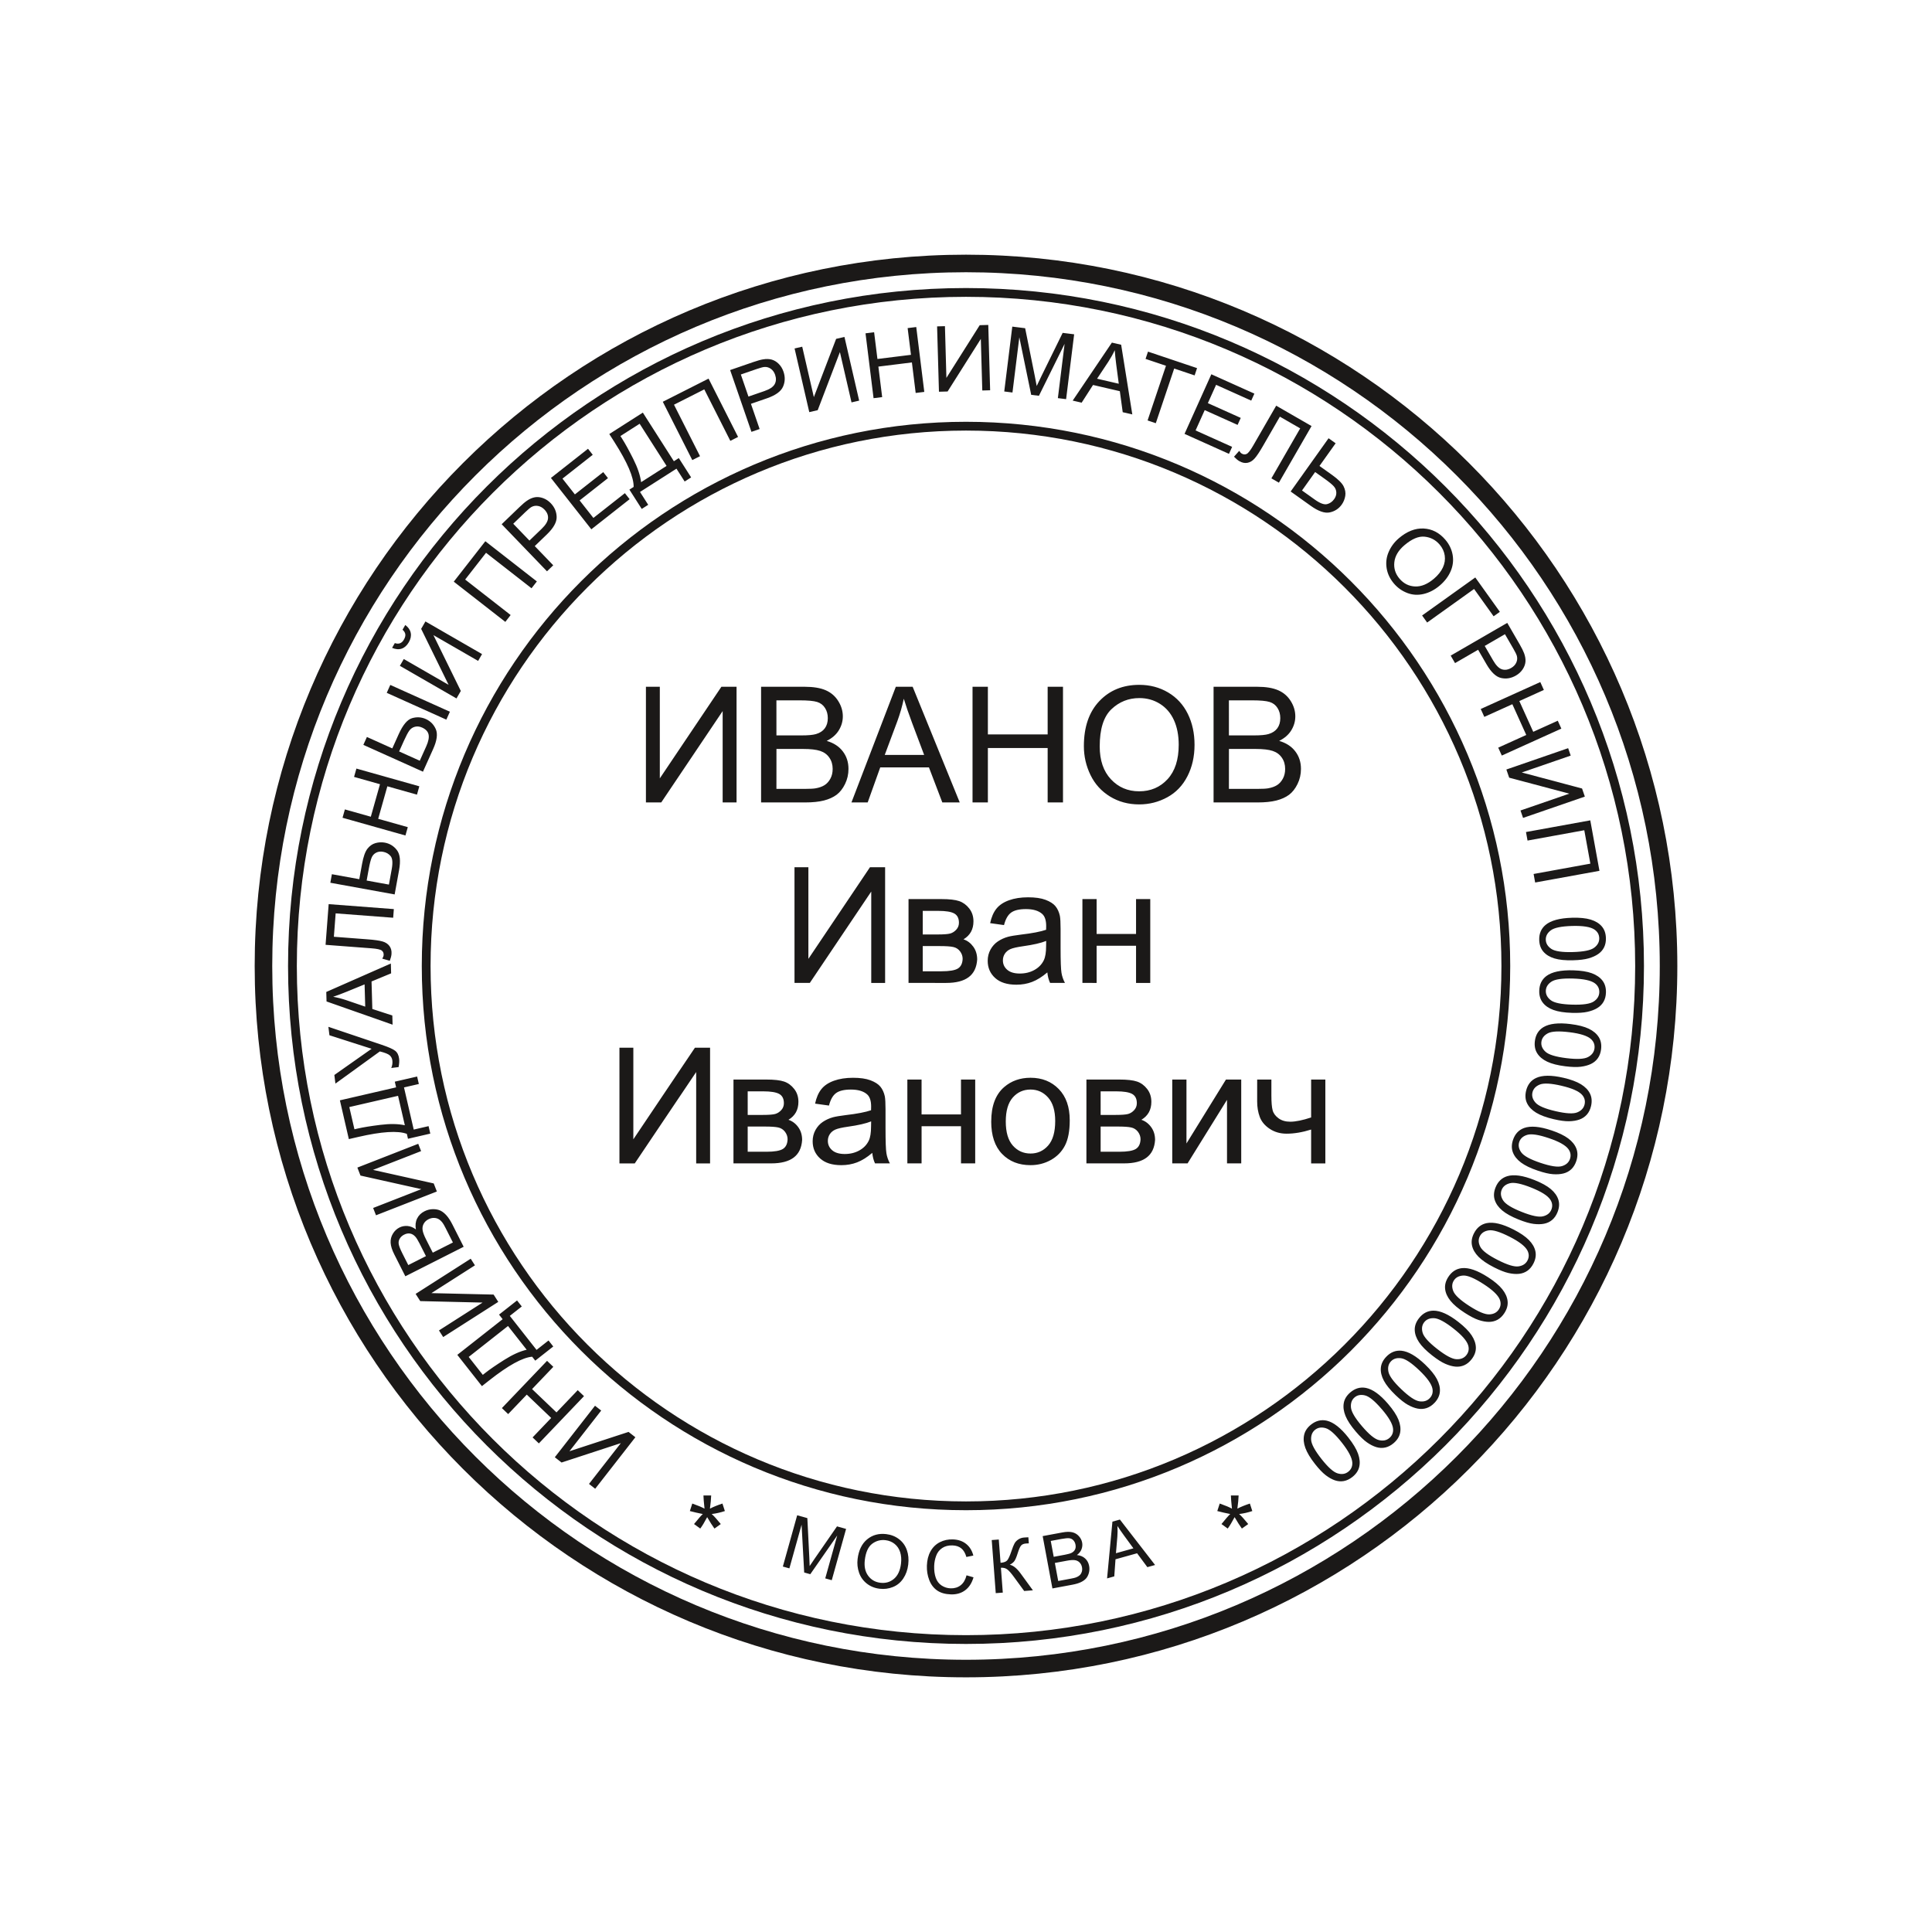 <?xml version="1.0" encoding="UTF-8" standalone="no"?>
<svg
   xmlns:dc="http://purl.org/dc/elements/1.1/"
   xmlns:cc="http://creativecommons.org/ns#"
   xmlns:rdf="http://www.w3.org/1999/02/22-rdf-syntax-ns#"
   xmlns:svg="http://www.w3.org/2000/svg"
   xmlns="http://www.w3.org/2000/svg"
   viewBox="0 0 155.905 155.905"
   id="svg18"
   height="155.905"
   width="155.905"
   version="1.1">
  <defs
     id="defs22" />
  <path
     id="path2"
     style="fill:none;stroke:#1b1918;stroke-width:1.417;stroke-linecap:butt;stroke-linejoin:miter;stroke-dasharray:none"
     d="m 77.953,21.26 c 31.311,0 56.693,25.382 56.693,56.693 0,31.311 -25.382,56.693 -56.693,56.693 -31.311,0 -56.693,-25.382 -56.693,-56.693 0,-31.311 25.382,-56.693 56.693,-56.693 z" />
  <path
     id="path4"
     style="fill:none;stroke:#1b1918;stroke-width:0.709;stroke-linecap:butt;stroke-linejoin:miter;stroke-dasharray:none"
     d="m 77.953,23.598 c 30.019,0 54.354,24.335 54.354,54.354 0,30.019 -24.335,54.354 -54.354,54.354 -30.019,0 -54.354,-24.335 -54.354,-54.354 0,-30.019 24.335,-54.354 54.354,-54.354 z" />
  <path
     id="path6"
     style="fill:none;stroke:#1b1918;stroke-width:0.709;stroke-linecap:butt;stroke-linejoin:miter;stroke-dasharray:none"
     d="m 77.953,34.391 c 24.058,0 43.561,19.503 43.561,43.562 0,24.058 -19.503,43.561 -43.561,43.561 -24.058,0 -43.562,-19.503 -43.562,-43.561 0,-24.058 19.503,-43.562 43.562,-43.562 z" />
  <path
     id="path8"
     style="fill:#1b1918;fill-rule:evenodd"
     d="m 48.029,120.137 -0.499,-0.39 2.569,-3.292 -4.783,1.565 -0.545,-0.425 3.244,-4.158 0.499,0.39 -2.562,3.284 4.77,-1.561 0.55,0.43 z m -0.902,-7.473 -3.643,3.813 -0.506,-0.483 1.501,-1.571 -1.97,-1.883 -1.502,1.571 -0.506,-0.484 3.644,-3.813 0.506,0.484 -1.715,1.795 1.97,1.883 1.715,-1.795 z m -8.238,-0.808 -1.986,-2.524 3.659,-2.878 -0.291,-0.37 1.453,-1.143 0.383,0.486 -0.967,0.76 2.158,2.744 0.967,-0.76 0.382,0.486 -1.453,1.143 -0.25,-0.318 c -0.768,0.06 -1.918,0.693 -3.449,1.897 z m -1.066,-2.357 1.138,1.447 0.212,-0.167 c 0.353,-0.278 0.862,-0.626 1.524,-1.045 0.662,-0.419 1.264,-0.69 1.804,-0.815 l -1.507,-1.916 z m -2.059,-1.604 -0.341,-0.534 3.52,-2.248 -5.031,-0.119 -0.372,-0.582 4.445,-2.838 0.341,0.534 -3.511,2.242 5.018,0.118 0.376,0.589 z m 1.652,-7.285 -4.706,2.381 -0.893,-1.766 c -0.182,-0.359 -0.28,-0.671 -0.295,-0.937 -0.015,-0.265 0.047,-0.509 0.182,-0.732 0.135,-0.223 0.311,-0.389 0.528,-0.499 0.2,-0.101 0.418,-0.142 0.65,-0.124 0.232,0.018 0.459,0.11 0.68,0.275 -0.061,-0.327 -0.029,-0.618 0.095,-0.872 0.123,-0.255 0.322,-0.452 0.596,-0.59 0.221,-0.112 0.45,-0.168 0.686,-0.171 0.236,-0.003 0.44,0.039 0.613,0.123 0.171,0.086 0.336,0.218 0.493,0.398 0.157,0.18 0.312,0.42 0.464,0.72 z m -3.043,0.755 -0.515,-1.018 c -0.14,-0.276 -0.259,-0.465 -0.355,-0.566 -0.127,-0.135 -0.267,-0.215 -0.417,-0.239 -0.15,-0.025 -0.307,0.004 -0.472,0.088 -0.157,0.079 -0.276,0.186 -0.356,0.322 -0.082,0.135 -0.11,0.284 -0.083,0.445 0.027,0.161 0.126,0.411 0.296,0.749 l 0.476,0.941 z m 2.175,-1.1 -0.593,-1.172 c -0.102,-0.202 -0.181,-0.339 -0.238,-0.413 -0.097,-0.13 -0.201,-0.229 -0.31,-0.294 -0.109,-0.066 -0.237,-0.101 -0.384,-0.105 -0.146,-0.004 -0.295,0.032 -0.445,0.108 -0.176,0.089 -0.306,0.211 -0.39,0.368 -0.085,0.156 -0.113,0.327 -0.085,0.513 0.028,0.185 0.118,0.429 0.269,0.728 l 0.551,1.089 z m -6.206,-2.196 -0.231,-0.59 3.89,-1.519 -4.912,-1.096 -0.251,-0.644 4.912,-1.919 0.23,0.59 -3.88,1.515 4.899,1.093 0.254,0.651 z m -2.192,-6.147 -0.722,-3.129 4.536,-1.047 -0.106,-0.459 1.802,-0.415 0.139,0.603 -1.198,0.276 0.785,3.402 1.198,-0.277 0.139,0.603 -1.801,0.416 -0.091,-0.395 c -0.72,-0.272 -2.03,-0.189 -3.929,0.249 z m 0.038,-2.586 0.414,1.794 0.263,-0.061 c 0.438,-0.101 1.046,-0.2 1.824,-0.296 0.778,-0.098 1.438,-0.086 1.98,0.031 l -0.548,-2.375 z m -1.121,-1.893 -0.086,-0.697 3.005,-2.113 -3.402,-1.091 -0.085,-0.682 4.315,1.455 c 0.54,0.182 0.898,0.341 1.075,0.479 0.177,0.138 0.283,0.352 0.319,0.645 0.022,0.178 0.008,0.401 -0.043,0.671 l -0.592,0.073 c 0.085,-0.199 0.114,-0.401 0.088,-0.608 -0.021,-0.168 -0.094,-0.306 -0.217,-0.416 -0.124,-0.108 -0.388,-0.213 -0.792,-0.312 z m 4.613,-4.755 -5.329,-1.873 -0.022,-0.767 5.211,-2.296 0.022,0.794 -1.58,0.655 0.063,2.22 1.614,0.527 z m -2.208,-1.455 -0.051,-1.796 -1.446,0.591 c -0.439,0.179 -0.803,0.314 -1.09,0.409 0.346,0.063 0.686,0.15 1.023,0.262 z m -3.2,-4.989 0.25,-3.283 5.259,0.4 -0.053,0.698 -4.642,-0.353 -0.144,1.888 2.709,0.206 c 0.551,0.042 0.951,0.098 1.204,0.169 0.253,0.071 0.443,0.195 0.573,0.371 0.13,0.176 0.185,0.392 0.165,0.645 -0.012,0.154 -0.058,0.337 -0.138,0.547 l -0.607,-0.172 c 0.067,-0.109 0.104,-0.205 0.11,-0.286 0.012,-0.157 -0.038,-0.28 -0.15,-0.367 -0.113,-0.087 -0.389,-0.148 -0.829,-0.181 z m 0.385,-5.009 0.125,-0.689 2.211,0.402 0.225,-1.236 c 0.105,-0.577 0.249,-0.983 0.43,-1.218 0.182,-0.234 0.4,-0.387 0.651,-0.458 0.252,-0.07 0.502,-0.083 0.747,-0.039 0.402,0.073 0.73,0.274 0.982,0.603 0.254,0.328 0.312,0.864 0.177,1.609 l -0.358,1.969 z m 4.727,0.148 0.228,-1.254 c 0.092,-0.509 0.062,-0.856 -0.09,-1.043 -0.152,-0.186 -0.357,-0.303 -0.612,-0.349 -0.206,-0.037 -0.393,-0.014 -0.558,0.072 -0.165,0.085 -0.287,0.217 -0.362,0.396 -0.076,0.178 -0.155,0.489 -0.236,0.934 l -0.167,0.918 z m 1.333,-3.962 -5.076,-1.431 0.19,-0.673 2.092,0.59 0.74,-2.623 -2.092,-0.59 0.19,-0.673 5.076,1.431 -0.19,0.674 -2.389,-0.674 -0.74,2.623 2.389,0.674 z m -3.396,-7.312 0.287,-0.638 2.049,0.922 0.515,-1.145 c 0.338,-0.751 0.699,-1.183 1.084,-1.295 0.384,-0.111 0.753,-0.088 1.105,0.071 0.373,0.168 0.642,0.441 0.808,0.821 0.165,0.378 0.094,0.912 -0.216,1.6 l -0.822,1.828 z m 4.552,1.28 0.522,-1.16 c 0.179,-0.398 0.242,-0.719 0.189,-0.958 -0.053,-0.241 -0.228,-0.427 -0.524,-0.56 -0.2,-0.09 -0.394,-0.111 -0.578,-0.063 -0.184,0.048 -0.334,0.15 -0.448,0.305 -0.114,0.155 -0.263,0.434 -0.444,0.837 l -0.382,0.85 z m -2.665,-5.479 0.287,-0.638 4.81,2.163 -0.287,0.638 z m 1.06,-2.181 0.316,-0.548 3.618,2.085 -2.216,-4.518 0.345,-0.599 4.569,2.634 -0.317,0.549 -3.608,-2.08 2.211,4.506 -0.349,0.605 z m 0.215,-2.911 0.221,-0.383 c 0.245,0.182 0.392,0.395 0.44,0.635 0.05,0.241 -0.002,0.493 -0.155,0.758 -0.153,0.266 -0.346,0.438 -0.577,0.516 -0.232,0.077 -0.489,0.057 -0.772,-0.065 l 0.221,-0.383 c 0.16,0.054 0.301,0.058 0.421,0.012 0.121,-0.045 0.224,-0.142 0.308,-0.287 0.098,-0.169 0.137,-0.316 0.117,-0.443 -0.018,-0.125 -0.093,-0.246 -0.225,-0.36 z m 4.135,-3.879 2.547,-3.263 4.158,3.244 -0.431,0.552 -3.67,-2.864 -1.685,2.16 3.67,2.864 -0.43,0.552 z m 7.523,-0.836 -3.658,-3.799 1.434,-1.381 c 0.252,-0.243 0.457,-0.416 0.613,-0.52 0.216,-0.149 0.43,-0.24 0.64,-0.276 0.211,-0.034 0.43,-0.01 0.658,0.072 0.228,0.083 0.432,0.218 0.613,0.406 0.31,0.322 0.47,0.694 0.479,1.115 0.01,0.421 -0.255,0.891 -0.792,1.409 l -0.975,0.939 1.492,1.549 z m -1.417,-2.48 0.982,-0.945 c 0.326,-0.313 0.498,-0.595 0.518,-0.848 0.02,-0.252 -0.076,-0.488 -0.288,-0.708 -0.152,-0.158 -0.323,-0.256 -0.512,-0.292 -0.19,-0.036 -0.368,-0.009 -0.534,0.081 -0.107,0.06 -0.274,0.199 -0.501,0.418 l -0.972,0.936 z m 4.995,-0.909 -3.261,-4.145 2.993,-2.354 0.382,0.486 -2.443,1.922 1.002,1.274 2.287,-1.799 0.382,0.486 -2.287,1.799 1.111,1.413 2.541,-1.999 0.383,0.486 z m 1.449,-7.688 2.707,-1.728 2.505,3.923 0.397,-0.254 0.995,1.558 -0.522,0.333 -0.662,-1.037 -2.942,1.879 0.662,1.037 -0.522,0.333 -0.995,-1.558 0.342,-0.218 c 0.015,-0.77 -0.502,-1.976 -1.55,-3.619 z m 2.45,-0.83 -1.552,0.991 0.145,0.228 c 0.242,0.379 0.539,0.919 0.89,1.619 0.352,0.7 0.563,1.326 0.634,1.876 l 2.055,-1.312 z m 1.868,-1.774 3.693,-1.868 2.381,4.706 -0.625,0.316 -2.101,-4.154 -2.445,1.237 2.101,4.154 -0.624,0.316 z m 7.153,2.427 -1.72,-4.986 1.882,-0.649 c 0.331,-0.114 0.589,-0.185 0.776,-0.214 0.259,-0.044 0.491,-0.037 0.696,0.019 0.205,0.058 0.394,0.172 0.566,0.343 0.172,0.171 0.3,0.38 0.385,0.627 0.146,0.422 0.135,0.827 -0.035,1.213 -0.168,0.387 -0.606,0.702 -1.312,0.945 l -1.279,0.441 0.701,2.033 z m -0.242,-2.846 1.288,-0.445 c 0.427,-0.147 0.702,-0.33 0.827,-0.551 0.124,-0.221 0.136,-0.474 0.037,-0.763 -0.072,-0.208 -0.186,-0.368 -0.342,-0.48 -0.157,-0.112 -0.33,-0.163 -0.518,-0.151 -0.121,0.009 -0.332,0.065 -0.63,0.168 l -1.276,0.44 z m 3.722,-3.882 0.617,-0.143 0.939,4.069 1.797,-4.701 0.673,-0.155 1.186,5.139 -0.617,0.142 -0.937,-4.059 -1.792,4.688 -0.68,0.157 z m 6.374,4.012 -0.649,-5.234 0.694,-0.086 0.268,2.156 2.705,-0.335 -0.268,-2.157 0.695,-0.086 0.649,5.234 -0.695,0.086 -0.305,-2.463 -2.705,0.336 0.306,2.463 z m 5.127,-5.794 0.633,-0.018 0.118,4.175 2.688,-4.254 0.691,-0.02 0.15,5.272 -0.633,0.018 -0.118,-4.163 -2.681,4.243 -0.698,0.02 z m 5.419,5.252 0.649,-5.234 1.038,0.129 0.778,3.858 c 0.072,0.359 0.122,0.628 0.154,0.806 0.083,-0.182 0.212,-0.451 0.384,-0.804 l 1.711,-3.484 0.927,0.115 -0.649,5.234 -0.665,-0.083 0.543,-4.378 -2.071,4.189 -0.624,-0.077 -0.958,-4.646 -0.553,4.459 z m 5.524,0.737 3.162,-4.68 0.748,0.173 0.9,5.622 -0.774,-0.179 -0.233,-1.695 -2.163,-0.502 -0.918,1.428 z m 1.967,-1.767 1.751,0.406 -0.205,-1.549 c -0.061,-0.47 -0.1,-0.856 -0.12,-1.158 -0.148,0.319 -0.319,0.626 -0.513,0.924 z m 4.076,3.368 1.484,-4.412 -1.648,-0.554 0.197,-0.587 3.959,1.331 -0.197,0.587 -1.648,-0.554 -1.484,4.412 z m 2.982,1.084 2.163,-4.81 3.473,1.562 -0.254,0.564 -2.835,-1.275 -0.665,1.478 2.654,1.193 -0.254,0.564 -2.654,-1.193 -0.737,1.639 2.949,1.326 -0.254,0.564 z m 7.396,-2.275 2.853,1.644 -2.634,4.569 -0.606,-0.349 2.324,-4.033 -1.64,-0.945 -1.357,2.354 c -0.276,0.479 -0.5,0.816 -0.673,1.012 -0.173,0.198 -0.367,0.316 -0.583,0.357 -0.215,0.041 -0.433,-0.003 -0.653,-0.13 -0.134,-0.077 -0.279,-0.198 -0.434,-0.361 l 0.418,-0.473 c 0.069,0.108 0.14,0.183 0.21,0.223 0.136,0.079 0.269,0.087 0.396,0.023 0.128,-0.064 0.301,-0.287 0.522,-0.67 z m 4.227,2.628 0.57,0.406 -1.304,1.83 1.023,0.729 c 0.478,0.341 0.784,0.643 0.92,0.907 0.134,0.265 0.18,0.526 0.138,0.784 -0.044,0.258 -0.138,0.49 -0.282,0.693 -0.237,0.333 -0.558,0.545 -0.963,0.633 -0.405,0.09 -0.915,-0.085 -1.532,-0.524 l -1.63,-1.161 z m -2.144,4.215 1.038,0.739 c 0.421,0.3 0.748,0.42 0.983,0.362 0.233,-0.058 0.426,-0.194 0.576,-0.405 0.122,-0.171 0.18,-0.349 0.172,-0.536 -0.007,-0.186 -0.075,-0.352 -0.204,-0.497 -0.129,-0.145 -0.377,-0.349 -0.745,-0.611 l -0.76,-0.541 z m 7.797,3.868 c 0.664,-0.568 1.338,-0.834 2.02,-0.799 0.681,0.036 1.263,0.336 1.747,0.901 0.317,0.37 0.513,0.779 0.592,1.228 0.077,0.447 0.025,0.885 -0.158,1.311 -0.182,0.425 -0.473,0.81 -0.873,1.153 -0.406,0.347 -0.84,0.576 -1.3,0.686 -0.461,0.111 -0.902,0.086 -1.323,-0.074 -0.423,-0.16 -0.783,-0.414 -1.081,-0.762 -0.323,-0.378 -0.52,-0.793 -0.592,-1.246 -0.072,-0.452 -0.017,-0.89 0.168,-1.313 0.183,-0.422 0.451,-0.783 0.802,-1.084 z m 0.46,0.556 c -0.482,0.413 -0.751,0.867 -0.806,1.363 -0.055,0.496 0.085,0.941 0.419,1.333 0.342,0.399 0.761,0.607 1.263,0.626 0.5,0.018 1.008,-0.193 1.522,-0.633 0.326,-0.279 0.563,-0.577 0.712,-0.895 0.148,-0.317 0.198,-0.64 0.151,-0.966 -0.049,-0.327 -0.185,-0.622 -0.411,-0.886 -0.321,-0.375 -0.726,-0.588 -1.214,-0.638 -0.489,-0.05 -1.034,0.182 -1.636,0.696 z m 5.726,2.595 1.983,2.774 -0.503,0.36 -1.577,-2.205 -3.787,2.708 -0.407,-0.569 z m -1.985,6.307 4.565,-2.642 0.997,1.723 c 0.175,0.303 0.294,0.543 0.359,0.72 0.092,0.246 0.13,0.475 0.114,0.687 -0.018,0.213 -0.093,0.42 -0.228,0.621 -0.135,0.201 -0.315,0.367 -0.541,0.498 -0.387,0.224 -0.786,0.291 -1.197,0.198 -0.411,-0.091 -0.804,-0.461 -1.178,-1.107 l -0.678,-1.171 -1.861,1.077 z m 2.747,-0.782 0.683,1.179 c 0.227,0.391 0.458,0.626 0.7,0.706 0.24,0.079 0.491,0.043 0.756,-0.11 0.19,-0.11 0.326,-0.253 0.406,-0.428 0.08,-0.175 0.097,-0.355 0.049,-0.538 -0.032,-0.118 -0.127,-0.314 -0.285,-0.587 l -0.676,-1.168 z m -0.322,5.088 4.806,-2.173 0.288,0.637 -1.98,0.895 1.123,2.483 1.98,-0.895 0.288,0.638 -4.805,2.173 -0.288,-0.638 2.262,-1.023 -1.123,-2.483 -2.262,1.023 z m 7.054,3.163 0.206,0.599 -3.948,1.362 4.864,1.293 0.225,0.653 -4.986,1.72 -0.206,-0.599 3.938,-1.358 -4.851,-1.289 -0.228,-0.66 z m 1.786,5.824 0.74,4.073 -5.189,0.943 -0.125,-0.689 4.58,-0.833 -0.49,-2.696 -4.58,0.833 -0.125,-0.689 z m -1.48,7.859 c 0.622,-0.018 1.127,0.032 1.511,0.149 0.386,0.118 0.684,0.3 0.896,0.547 0.212,0.246 0.323,0.56 0.334,0.944 0.008,0.282 -0.041,0.531 -0.149,0.75 -0.108,0.217 -0.268,0.398 -0.478,0.542 -0.21,0.144 -0.468,0.259 -0.774,0.346 -0.306,0.088 -0.721,0.14 -1.242,0.154 -0.619,0.018 -1.121,-0.032 -1.505,-0.147 -0.385,-0.116 -0.684,-0.298 -0.897,-0.545 -0.213,-0.246 -0.325,-0.562 -0.337,-0.947 -0.014,-0.507 0.155,-0.911 0.508,-1.211 0.432,-0.36 1.143,-0.553 2.133,-0.581 z m 0.016,0.663 c -0.867,0.025 -1.441,0.142 -1.72,0.352 -0.28,0.21 -0.416,0.465 -0.407,0.762 0.009,0.297 0.159,0.543 0.451,0.738 0.293,0.194 0.871,0.278 1.736,0.254 0.867,-0.025 1.442,-0.141 1.72,-0.352 0.28,-0.209 0.415,-0.466 0.407,-0.769 -0.008,-0.297 -0.141,-0.532 -0.398,-0.703 -0.326,-0.213 -0.924,-0.306 -1.789,-0.282 z m 0.085,3.58 c 0.622,0.018 1.123,0.096 1.5,0.234 0.378,0.14 0.666,0.338 0.863,0.597 0.198,0.257 0.29,0.578 0.28,0.961 -0.008,0.282 -0.071,0.528 -0.192,0.74 -0.12,0.211 -0.29,0.382 -0.508,0.514 -0.217,0.132 -0.482,0.232 -0.792,0.302 -0.31,0.071 -0.727,0.099 -1.249,0.084 -0.619,-0.018 -1.117,-0.096 -1.494,-0.233 -0.378,-0.137 -0.666,-0.336 -0.865,-0.595 -0.199,-0.257 -0.293,-0.579 -0.282,-0.965 0.015,-0.507 0.206,-0.9 0.576,-1.18 0.452,-0.335 1.172,-0.487 2.162,-0.46 z m -0.021,0.663 c -0.867,-0.025 -1.447,0.059 -1.738,0.254 -0.292,0.194 -0.441,0.441 -0.45,0.738 -0.008,0.297 0.128,0.551 0.408,0.762 0.281,0.211 0.854,0.327 1.719,0.352 0.868,0.025 1.447,-0.059 1.738,-0.254 0.292,-0.193 0.441,-0.442 0.45,-0.745 0.008,-0.297 -0.111,-0.539 -0.358,-0.724 -0.314,-0.231 -0.905,-0.358 -1.77,-0.383 z m -0.19,3.675 c 0.618,0.076 1.109,0.202 1.471,0.376 0.363,0.175 0.631,0.4 0.803,0.676 0.172,0.275 0.234,0.603 0.187,0.983 -0.035,0.28 -0.121,0.519 -0.261,0.718 -0.139,0.198 -0.325,0.353 -0.555,0.463 -0.229,0.11 -0.502,0.185 -0.817,0.225 -0.316,0.041 -0.734,0.029 -1.252,-0.035 -0.614,-0.076 -1.103,-0.201 -1.465,-0.374 -0.363,-0.172 -0.631,-0.398 -0.804,-0.674 -0.174,-0.275 -0.237,-0.605 -0.189,-0.987 0.062,-0.503 0.291,-0.877 0.685,-1.12 0.481,-0.291 1.213,-0.374 2.196,-0.252 z m -0.084,0.658 c -0.861,-0.107 -1.446,-0.078 -1.754,0.088 -0.309,0.166 -0.481,0.397 -0.518,0.692 -0.036,0.295 0.075,0.561 0.334,0.797 0.26,0.236 0.819,0.407 1.678,0.513 0.861,0.107 1.446,0.078 1.754,-0.088 0.309,-0.165 0.481,-0.398 0.519,-0.699 0.037,-0.295 -0.059,-0.547 -0.287,-0.755 -0.291,-0.26 -0.867,-0.443 -1.726,-0.549 z m -0.5,3.673 c 0.606,0.141 1.082,0.317 1.424,0.527 0.343,0.212 0.586,0.464 0.728,0.756 0.143,0.292 0.17,0.624 0.084,0.998 -0.064,0.275 -0.175,0.503 -0.334,0.687 -0.159,0.182 -0.36,0.317 -0.6,0.403 -0.239,0.086 -0.518,0.132 -0.836,0.139 -0.318,0.008 -0.733,-0.048 -1.241,-0.166 -0.603,-0.14 -1.076,-0.315 -1.419,-0.524 -0.343,-0.209 -0.586,-0.462 -0.73,-0.754 -0.144,-0.292 -0.172,-0.626 -0.085,-1.001 0.115,-0.494 0.38,-0.842 0.798,-1.042 0.509,-0.239 1.246,-0.246 2.211,-0.022 z m -0.152,0.645 c -0.845,-0.196 -1.43,-0.228 -1.754,-0.095 -0.324,0.133 -0.519,0.345 -0.587,0.634 -0.067,0.289 0.016,0.566 0.249,0.828 0.234,0.262 0.772,0.49 1.615,0.685 0.846,0.196 1.431,0.229 1.754,0.096 0.324,-0.132 0.52,-0.346 0.589,-0.641 0.067,-0.289 -0.002,-0.55 -0.207,-0.78 -0.262,-0.289 -0.816,-0.531 -1.659,-0.726 z m -0.812,3.598 c 0.59,0.199 1.047,0.42 1.367,0.662 0.321,0.244 0.538,0.518 0.652,0.823 0.114,0.304 0.109,0.638 -0.013,1.001 -0.09,0.268 -0.223,0.484 -0.399,0.652 -0.176,0.166 -0.389,0.281 -0.636,0.343 -0.246,0.062 -0.528,0.081 -0.846,0.058 -0.318,-0.023 -0.725,-0.118 -1.219,-0.284 -0.587,-0.197 -1.041,-0.417 -1.361,-0.658 -0.321,-0.241 -0.539,-0.516 -0.654,-0.821 -0.115,-0.304 -0.111,-0.64 0.011,-1.005 0.162,-0.481 0.46,-0.801 0.895,-0.96 0.53,-0.189 1.263,-0.124 2.202,0.191 z m -0.214,0.628 c -0.822,-0.277 -1.401,-0.365 -1.736,-0.264 -0.335,0.101 -0.55,0.293 -0.645,0.574 -0.095,0.282 -0.038,0.565 0.168,0.848 0.208,0.283 0.721,0.562 1.542,0.838 0.823,0.277 1.402,0.365 1.736,0.264 0.335,-0.1 0.551,-0.294 0.648,-0.581 0.095,-0.281 0.051,-0.548 -0.131,-0.797 -0.233,-0.312 -0.761,-0.607 -1.581,-0.882 z m -1.159,3.381 c 0.579,0.23 1.022,0.476 1.329,0.735 0.307,0.261 0.509,0.546 0.606,0.857 0.097,0.309 0.074,0.642 -0.067,0.999 -0.104,0.262 -0.248,0.471 -0.434,0.629 -0.185,0.157 -0.403,0.26 -0.654,0.308 -0.249,0.049 -0.532,0.052 -0.848,0.012 -0.316,-0.04 -0.717,-0.157 -1.202,-0.35 -0.575,-0.229 -1.017,-0.473 -1.323,-0.731 -0.308,-0.259 -0.51,-0.544 -0.608,-0.855 -0.099,-0.31 -0.076,-0.645 0.066,-1.003 0.188,-0.471 0.503,-0.775 0.946,-0.91 0.539,-0.16 1.268,-0.056 2.189,0.31 z m -0.247,0.615 c -0.806,-0.321 -1.38,-0.441 -1.719,-0.358 -0.341,0.083 -0.566,0.263 -0.675,0.539 -0.11,0.276 -0.069,0.562 0.122,0.856 0.192,0.294 0.69,0.601 1.494,0.92 0.806,0.321 1.38,0.441 1.719,0.358 0.34,-0.082 0.566,-0.264 0.678,-0.545 0.11,-0.276 0.081,-0.544 -0.088,-0.802 -0.215,-0.325 -0.727,-0.647 -1.531,-0.967 z m -1.452,3.372 c 0.555,0.282 0.974,0.568 1.256,0.854 0.282,0.288 0.457,0.591 0.525,0.909 0.068,0.317 0.015,0.647 -0.159,0.988 -0.128,0.252 -0.29,0.447 -0.489,0.587 -0.199,0.139 -0.426,0.221 -0.679,0.247 -0.253,0.026 -0.535,0.003 -0.845,-0.066 -0.311,-0.069 -0.699,-0.222 -1.165,-0.459 -0.552,-0.281 -0.969,-0.565 -1.251,-0.85 -0.283,-0.286 -0.458,-0.589 -0.527,-0.907 -0.07,-0.318 -0.017,-0.649 0.158,-0.992 0.23,-0.452 0.572,-0.726 1.026,-0.82 0.552,-0.109 1.268,0.061 2.151,0.51 z m -0.303,0.59 c -0.774,-0.393 -1.333,-0.566 -1.679,-0.514 -0.347,0.051 -0.587,0.209 -0.722,0.474 -0.135,0.265 -0.12,0.553 0.043,0.863 0.164,0.311 0.631,0.661 1.403,1.054 0.774,0.394 1.334,0.566 1.679,0.514 0.346,-0.05 0.588,-0.211 0.725,-0.481 0.135,-0.265 0.13,-0.535 -0.014,-0.807 -0.185,-0.343 -0.664,-0.711 -1.436,-1.104 z m -1.751,3.258 c 0.523,0.337 0.911,0.664 1.162,0.977 0.251,0.315 0.395,0.634 0.43,0.958 0.036,0.323 -0.051,0.645 -0.258,0.967 -0.153,0.237 -0.335,0.415 -0.547,0.534 -0.212,0.118 -0.446,0.177 -0.701,0.177 -0.254,-3e-4 -0.532,-0.051 -0.834,-0.152 -0.302,-0.1 -0.673,-0.292 -1.112,-0.575 -0.52,-0.335 -0.906,-0.66 -1.158,-0.973 -0.252,-0.313 -0.396,-0.632 -0.432,-0.956 -0.037,-0.323 0.049,-0.647 0.258,-0.971 0.275,-0.426 0.643,-0.664 1.104,-0.711 0.56,-0.053 1.255,0.189 2.088,0.726 z m -0.361,0.556 c -0.729,-0.47 -1.269,-0.698 -1.618,-0.682 -0.35,0.015 -0.606,0.148 -0.766,0.398 -0.161,0.25 -0.176,0.538 -0.045,0.863 0.132,0.326 0.561,0.722 1.288,1.191 0.73,0.47 1.269,0.698 1.618,0.682 0.349,-0.015 0.606,-0.15 0.77,-0.405 0.161,-0.249 0.184,-0.518 0.069,-0.804 -0.149,-0.36 -0.589,-0.775 -1.316,-1.244 z m -2.019,3.063 c 0.491,0.383 0.848,0.743 1.069,1.078 0.222,0.337 0.336,0.667 0.342,0.992 0.007,0.325 -0.109,0.638 -0.344,0.94 -0.174,0.223 -0.37,0.383 -0.593,0.482 -0.222,0.098 -0.46,0.136 -0.714,0.113 -0.253,-0.023 -0.526,-0.099 -0.817,-0.227 -0.292,-0.127 -0.644,-0.352 -1.056,-0.673 -0.488,-0.381 -0.843,-0.739 -1.065,-1.073 -0.223,-0.334 -0.337,-0.665 -0.344,-0.991 -0.008,-0.326 0.107,-0.641 0.344,-0.944 0.312,-0.4 0.7,-0.603 1.163,-0.609 0.562,-0.002 1.233,0.302 2.014,0.911 z m -0.41,0.521 c -0.684,-0.534 -1.201,-0.81 -1.55,-0.825 -0.35,-0.016 -0.616,0.094 -0.799,0.328 -0.183,0.234 -0.223,0.52 -0.123,0.856 0.102,0.337 0.494,0.77 1.176,1.302 0.684,0.534 1.201,0.81 1.55,0.825 0.349,0.017 0.617,-0.094 0.804,-0.333 0.183,-0.234 0.23,-0.5 0.141,-0.795 -0.116,-0.372 -0.516,-0.825 -1.199,-1.357 z m -2.281,2.908 c 0.45,0.43 0.77,0.824 0.957,1.179 0.187,0.357 0.268,0.697 0.241,1.022 -0.026,0.323 -0.172,0.624 -0.436,0.9 -0.195,0.204 -0.407,0.344 -0.638,0.421 -0.231,0.076 -0.471,0.09 -0.722,0.041 -0.249,-0.048 -0.513,-0.151 -0.79,-0.307 -0.278,-0.155 -0.606,-0.414 -0.983,-0.775 -0.447,-0.427 -0.765,-0.82 -0.953,-1.174 -0.189,-0.355 -0.269,-0.696 -0.243,-1.021 0.025,-0.325 0.171,-0.627 0.436,-0.905 0.35,-0.367 0.757,-0.53 1.218,-0.489 0.559,0.054 1.197,0.423 1.913,1.108 z m -0.46,0.477 c -0.628,-0.599 -1.114,-0.925 -1.46,-0.976 -0.347,-0.051 -0.623,0.032 -0.828,0.246 -0.205,0.215 -0.274,0.495 -0.207,0.839 0.068,0.345 0.414,0.815 1.04,1.413 0.627,0.6 1.114,0.925 1.46,0.976 0.346,0.052 0.624,-0.033 0.833,-0.251 0.205,-0.215 0.279,-0.474 0.219,-0.777 -0.078,-0.382 -0.431,-0.872 -1.057,-1.47 z m -2.52,2.71 c 0.405,0.473 0.683,0.897 0.834,1.269 0.15,0.374 0.196,0.721 0.138,1.041 -0.058,0.32 -0.233,0.603 -0.524,0.852 -0.214,0.184 -0.44,0.302 -0.677,0.355 -0.237,0.052 -0.478,0.042 -0.722,-0.032 -0.243,-0.073 -0.495,-0.201 -0.755,-0.384 -0.261,-0.182 -0.561,-0.473 -0.9,-0.87 -0.402,-0.47 -0.679,-0.892 -0.831,-1.263 -0.152,-0.372 -0.198,-0.719 -0.14,-1.04 0.057,-0.321 0.233,-0.606 0.525,-0.857 0.386,-0.33 0.806,-0.452 1.261,-0.365 0.551,0.11 1.148,0.541 1.792,1.294 z m -0.505,0.429 c -0.564,-0.659 -1.016,-1.032 -1.355,-1.117 -0.34,-0.086 -0.623,-0.031 -0.848,0.162 -0.226,0.193 -0.322,0.465 -0.29,0.814 0.033,0.35 0.331,0.853 0.893,1.51 0.564,0.66 1.016,1.033 1.355,1.117 0.339,0.086 0.624,0.03 0.854,-0.167 0.226,-0.193 0.325,-0.444 0.296,-0.751 -0.039,-0.388 -0.342,-0.911 -0.904,-1.569 z m -2.699,2.291 c 0.385,0.489 0.645,0.924 0.781,1.302 0.135,0.38 0.167,0.728 0.095,1.045 -0.071,0.317 -0.258,0.593 -0.559,0.83 -0.222,0.174 -0.452,0.283 -0.691,0.327 -0.239,0.042 -0.479,0.022 -0.72,-0.061 -0.24,-0.083 -0.487,-0.221 -0.739,-0.415 -0.253,-0.193 -0.541,-0.496 -0.864,-0.906 -0.383,-0.486 -0.642,-0.92 -0.778,-1.297 -0.137,-0.378 -0.168,-0.727 -0.097,-1.045 0.07,-0.318 0.257,-0.596 0.56,-0.835 0.399,-0.314 0.824,-0.418 1.275,-0.313 0.546,0.133 1.125,0.588 1.738,1.367 z m -0.523,0.408 c -0.537,-0.682 -0.972,-1.073 -1.308,-1.172 -0.336,-0.1 -0.621,-0.056 -0.854,0.127 -0.233,0.184 -0.341,0.452 -0.324,0.802 0.018,0.351 0.295,0.865 0.83,1.546 0.537,0.682 0.973,1.073 1.308,1.172 0.335,0.1 0.622,0.056 0.86,-0.132 0.234,-0.184 0.343,-0.43 0.327,-0.738 -0.024,-0.389 -0.304,-0.925 -0.839,-1.605 z" />
  <path
     id="path10"
     style="fill:#1b1918;fill-rule:evenodd"
     d="m 63.173,126.415 1.156,-4.138 0.821,0.229 0.16,3.202 c 0.015,0.298 0.023,0.52 0.026,0.667 0.089,-0.137 0.225,-0.338 0.407,-0.602 l 1.8,-2.6 0.733,0.205 -1.156,4.138 -0.526,-0.147 0.967,-3.461 -2.174,3.124 -0.493,-0.138 -0.209,-3.858 -0.985,3.525 z m 6.031,-0.602 c 0.085,-0.707 0.342,-1.238 0.77,-1.593 0.428,-0.355 0.943,-0.495 1.545,-0.423 0.394,0.047 0.737,0.184 1.032,0.41 0.293,0.226 0.503,0.516 0.628,0.873 0.126,0.355 0.163,0.747 0.112,1.173 -0.052,0.432 -0.186,0.809 -0.402,1.128 -0.215,0.321 -0.494,0.549 -0.835,0.685 -0.342,0.138 -0.698,0.183 -1.068,0.139 -0.402,-0.048 -0.749,-0.189 -1.042,-0.42 -0.292,-0.232 -0.501,-0.524 -0.623,-0.88 -0.123,-0.354 -0.162,-0.718 -0.117,-1.093 z m 0.583,0.08 c -0.061,0.513 0.028,0.934 0.269,1.262 0.241,0.328 0.569,0.518 0.986,0.568 0.425,0.051 0.791,-0.056 1.102,-0.321 0.31,-0.265 0.497,-0.671 0.563,-1.219 0.042,-0.346 0.019,-0.656 -0.067,-0.929 -0.086,-0.272 -0.234,-0.493 -0.442,-0.662 -0.209,-0.169 -0.454,-0.271 -0.735,-0.305 -0.399,-0.048 -0.759,0.048 -1.08,0.287 -0.321,0.239 -0.52,0.679 -0.597,1.319 z m 8.207,1.229 0.565,0.162 c -0.134,0.463 -0.359,0.811 -0.676,1.046 -0.317,0.235 -0.698,0.345 -1.145,0.331 -0.462,-0.015 -0.835,-0.121 -1.118,-0.319 -0.284,-0.198 -0.495,-0.477 -0.634,-0.839 -0.139,-0.363 -0.203,-0.748 -0.19,-1.158 0.015,-0.447 0.112,-0.834 0.294,-1.161 0.182,-0.327 0.433,-0.572 0.753,-0.735 0.321,-0.163 0.67,-0.238 1.048,-0.225 0.43,0.014 0.787,0.135 1.072,0.363 0.286,0.229 0.48,0.542 0.582,0.941 l -0.562,0.114 c -0.089,-0.315 -0.227,-0.548 -0.411,-0.696 -0.184,-0.149 -0.42,-0.228 -0.706,-0.237 -0.329,-0.011 -0.607,0.059 -0.833,0.21 -0.226,0.15 -0.389,0.358 -0.486,0.621 -0.099,0.264 -0.152,0.537 -0.162,0.82 -0.012,0.365 0.031,0.685 0.128,0.961 0.097,0.276 0.255,0.484 0.475,0.626 0.22,0.142 0.46,0.217 0.72,0.226 0.318,0.01 0.589,-0.073 0.815,-0.249 0.226,-0.177 0.383,-0.444 0.473,-0.803 z m 2.035,-2.846 0.569,-0.043 0.143,1.879 c 0.259,-0.019 0.437,-0.084 0.534,-0.193 0.098,-0.109 0.213,-0.36 0.347,-0.756 0.097,-0.291 0.18,-0.497 0.249,-0.619 0.068,-0.122 0.17,-0.229 0.307,-0.318 0.136,-0.09 0.29,-0.141 0.462,-0.154 0.218,-0.017 0.333,-0.024 0.345,-0.02 l 0.037,0.491 c -0.02,0.001 -0.058,0.003 -0.114,0.005 -0.063,0.003 -0.101,0.005 -0.115,0.006 -0.18,0.014 -0.311,0.068 -0.393,0.162 -0.083,0.095 -0.17,0.29 -0.264,0.585 -0.116,0.374 -0.22,0.613 -0.313,0.715 -0.091,0.101 -0.205,0.186 -0.339,0.253 0.282,0.055 0.575,0.29 0.877,0.704 l 0.991,1.359 -0.704,0.054 -0.808,-1.106 c -0.221,-0.307 -0.402,-0.516 -0.543,-0.626 -0.142,-0.111 -0.317,-0.158 -0.527,-0.141 l 0.152,2.004 -0.568,0.043 z m 4.897,3.905 -0.786,-4.223 1.585,-0.295 c 0.322,-0.06 0.589,-0.066 0.8,-0.017 0.211,0.049 0.388,0.152 0.531,0.31 0.144,0.156 0.234,0.332 0.27,0.526 0.033,0.18 0.016,0.359 -0.052,0.536 -0.068,0.178 -0.191,0.334 -0.37,0.469 0.27,0.027 0.49,0.118 0.66,0.274 0.171,0.154 0.28,0.355 0.325,0.6 0.037,0.198 0.029,0.39 -0.023,0.576 -0.052,0.185 -0.131,0.336 -0.236,0.451 -0.106,0.114 -0.247,0.213 -0.423,0.294 -0.177,0.082 -0.4,0.147 -0.669,0.198 z m 0.105,-2.552 0.913,-0.17 c 0.248,-0.046 0.423,-0.096 0.524,-0.148 0.135,-0.069 0.229,-0.16 0.282,-0.271 0.053,-0.111 0.067,-0.241 0.039,-0.39 -0.026,-0.141 -0.083,-0.258 -0.17,-0.352 -0.087,-0.095 -0.197,-0.15 -0.329,-0.167 -0.132,-0.016 -0.35,0.004 -0.653,0.06 l -0.845,0.157 z m 0.363,1.952 1.052,-0.196 c 0.181,-0.034 0.307,-0.064 0.378,-0.092 0.124,-0.046 0.225,-0.105 0.301,-0.175 0.076,-0.07 0.133,-0.162 0.17,-0.276 0.037,-0.114 0.042,-0.238 0.017,-0.372 -0.029,-0.158 -0.095,-0.287 -0.199,-0.389 -0.102,-0.102 -0.23,-0.163 -0.382,-0.183 -0.152,-0.02 -0.363,-0.006 -0.631,0.044 l -0.977,0.182 z m 3.943,-0.21 0.432,-4.581 0.602,-0.168 2.84,3.667 -0.623,0.174 -0.829,-1.12 -1.742,0.486 -0.099,1.379 z m 0.716,-2.032 1.41,-0.394 -0.752,-1.026 c -0.228,-0.312 -0.406,-0.573 -0.538,-0.781 0.018,0.285 0.016,0.572 -0.006,0.86 z" />
  <path
     id="path12"
     style="fill:#1b1918;fill-rule:evenodd"
     d="m 55.669,121.935 0.196,-0.605 c 0.453,0.159 0.781,0.297 0.987,0.414 -0.054,-0.515 -0.084,-0.87 -0.086,-1.063 h 0.623 c -0.009,0.282 -0.041,0.635 -0.1,1.059 0.294,-0.148 0.63,-0.285 1.009,-0.409 l 0.196,0.605 c -0.361,0.12 -0.715,0.2 -1.063,0.24 0.174,0.151 0.418,0.421 0.734,0.809 l -0.512,0.364 c -0.165,-0.225 -0.361,-0.532 -0.587,-0.92 -0.212,0.402 -0.398,0.71 -0.557,0.92 l -0.503,-0.364 c 0.329,-0.408 0.566,-0.677 0.708,-0.809 -0.367,-0.072 -0.715,-0.152 -1.046,-0.24 z" />
  <path
     id="path14"
     style="fill:#1b1918;fill-rule:evenodd"
     d="m 52.124,55.419 h 1.121 v 7.392 l 4.969,-7.392 h 1.223 v 9.335 h -1.121 v -7.372 l -4.956,7.372 h -1.236 z m 9.293,9.335 v -9.335 h 3.503 c 0.713,0 1.284,0.094 1.716,0.283 0.43,0.189 0.767,0.48 1.01,0.873 0.246,0.391 0.367,0.802 0.367,1.232 0,0.398 -0.108,0.774 -0.324,1.126 -0.215,0.352 -0.541,0.637 -0.978,0.854 0.565,0.165 1,0.448 1.302,0.848 0.304,0.398 0.456,0.869 0.456,1.412 0,0.439 -0.093,0.845 -0.278,1.221 -0.185,0.376 -0.413,0.665 -0.684,0.869 -0.272,0.202 -0.613,0.356 -1.021,0.461 -0.411,0.104 -0.912,0.156 -1.508,0.156 z m 1.238,-5.41 h 2.019 c 0.548,0 0.941,-0.037 1.178,-0.109 0.315,-0.093 0.552,-0.25 0.71,-0.467 0.159,-0.217 0.239,-0.489 0.239,-0.817 0,-0.311 -0.074,-0.585 -0.224,-0.819 -0.148,-0.237 -0.36,-0.4 -0.637,-0.487 -0.276,-0.087 -0.75,-0.13 -1.419,-0.13 h -1.867 z m 0,4.315 h 2.325 c 0.4,0 0.68,-0.015 0.843,-0.046 0.283,-0.05 0.522,-0.135 0.713,-0.254 0.191,-0.12 0.348,-0.293 0.472,-0.522 0.124,-0.228 0.185,-0.491 0.185,-0.789 0,-0.35 -0.089,-0.652 -0.269,-0.91 -0.178,-0.259 -0.426,-0.439 -0.743,-0.543 -0.315,-0.104 -0.771,-0.157 -1.364,-0.157 h -2.16 z m 6.054,1.095 3.581,-9.335 h 1.358 l 3.8,9.335 h -1.406 l -1.08,-2.829 h -3.93 l -1.013,2.829 z m 2.686,-3.833 h 3.181 l -0.974,-2.588 c -0.293,-0.786 -0.515,-1.436 -0.669,-1.949 -0.128,0.608 -0.3,1.206 -0.515,1.797 z m 7.085,3.833 v -9.335 h 1.238 v 3.846 h 4.824 v -3.846 h 1.238 v 9.335 h -1.238 v -4.393 h -4.824 v 4.393 z m 8.985,-4.543 c 0,-1.547 0.417,-2.76 1.249,-3.635 0.832,-0.876 1.905,-1.312 3.222,-1.312 0.863,0 1.638,0.206 2.332,0.617 0.691,0.411 1.219,0.984 1.582,1.721 0.363,0.734 0.545,1.569 0.545,2.501 0,0.945 -0.191,1.793 -0.574,2.538 -0.382,0.748 -0.923,1.312 -1.623,1.695 -0.702,0.384 -1.458,0.576 -2.269,0.576 -0.88,0 -1.664,-0.213 -2.357,-0.637 -0.691,-0.424 -1.217,-1.002 -1.573,-1.736 -0.356,-0.733 -0.534,-1.508 -0.534,-2.327 z m 1.278,0.022 c 0,1.123 0.302,2.007 0.906,2.653 0.604,0.645 1.362,0.969 2.275,0.969 0.93,0 1.693,-0.326 2.295,-0.978 0.6,-0.652 0.899,-1.577 0.899,-2.777 0,-0.758 -0.128,-1.421 -0.384,-1.986 -0.257,-0.565 -0.632,-1.004 -1.126,-1.315 -0.495,-0.311 -1.049,-0.467 -1.665,-0.467 -0.873,0 -1.625,0.3 -2.255,0.899 -0.63,0.6 -0.945,1.599 -0.945,3.001 z m 9.188,4.521 v -9.335 h 3.503 c 0.713,0 1.284,0.094 1.716,0.283 0.43,0.189 0.767,0.48 1.01,0.873 0.246,0.391 0.367,0.802 0.367,1.232 0,0.398 -0.109,0.774 -0.324,1.126 -0.215,0.352 -0.541,0.637 -0.978,0.854 0.565,0.165 1,0.448 1.302,0.848 0.304,0.398 0.456,0.869 0.456,1.412 0,0.439 -0.093,0.845 -0.278,1.221 -0.185,0.376 -0.413,0.665 -0.684,0.869 -0.272,0.202 -0.613,0.356 -1.021,0.461 -0.411,0.104 -0.912,0.156 -1.508,0.156 z m 1.238,-5.41 h 2.019 c 0.548,0 0.941,-0.037 1.178,-0.109 0.315,-0.093 0.552,-0.25 0.71,-0.467 0.159,-0.217 0.239,-0.489 0.239,-0.817 0,-0.311 -0.074,-0.585 -0.224,-0.819 -0.148,-0.237 -0.36,-0.4 -0.637,-0.487 -0.276,-0.087 -0.75,-0.13 -1.419,-0.13 h -1.867 z m 0,4.315 h 2.325 c 0.4,0 0.68,-0.015 0.843,-0.046 0.283,-0.05 0.522,-0.135 0.713,-0.254 0.191,-0.12 0.348,-0.293 0.472,-0.522 0.124,-0.228 0.185,-0.491 0.185,-0.789 0,-0.35 -0.089,-0.652 -0.269,-0.91 -0.178,-0.259 -0.426,-0.439 -0.743,-0.543 -0.315,-0.104 -0.771,-0.157 -1.364,-0.157 h -2.16 z m -35.056,6.325 h 1.121 v 7.392 l 4.969,-7.392 h 1.223 v 9.335 H 70.306 V 71.945 l -4.956,7.372 h -1.236 z m 9.202,2.568 h 2.64 c 0.647,0 1.13,0.054 1.447,0.163 0.315,0.109 0.587,0.306 0.812,0.595 0.228,0.291 0.341,0.637 0.341,1.041 0,0.324 -0.068,0.606 -0.2,0.845 -0.135,0.241 -0.335,0.443 -0.604,0.604 0.317,0.106 0.58,0.304 0.791,0.595 0.209,0.289 0.313,0.635 0.313,1.032 -0.041,0.641 -0.272,1.117 -0.687,1.426 -0.415,0.311 -1.019,0.465 -1.81,0.465 H 73.315 Z m 1.147,2.855 h 1.217 c 0.484,0 0.819,-0.026 1,-0.076 0.182,-0.052 0.345,-0.154 0.489,-0.311 0.143,-0.154 0.215,-0.341 0.215,-0.558 0,-0.358 -0.126,-0.606 -0.376,-0.747 -0.252,-0.141 -0.682,-0.211 -1.291,-0.211 h -1.253 z m 0,2.972 h 1.506 c 0.647,0 1.093,-0.076 1.334,-0.226 0.241,-0.152 0.367,-0.41 0.38,-0.782 0,-0.215 -0.069,-0.417 -0.208,-0.602 -0.141,-0.185 -0.324,-0.302 -0.548,-0.35 -0.224,-0.05 -0.585,-0.074 -1.08,-0.074 h -1.384 z m 10.053,0.091 c -0.426,0.363 -0.837,0.617 -1.23,0.767 -0.393,0.15 -0.815,0.224 -1.267,0.224 -0.743,0 -1.314,-0.18 -1.714,-0.543 -0.4,-0.361 -0.6,-0.824 -0.6,-1.387 0,-0.33 0.076,-0.632 0.226,-0.906 0.152,-0.274 0.35,-0.491 0.593,-0.656 0.246,-0.165 0.519,-0.291 0.826,-0.376 0.226,-0.059 0.567,-0.115 1.021,-0.172 0.925,-0.108 1.61,-0.241 2.047,-0.393 0.005,-0.157 0.006,-0.257 0.006,-0.298 0,-0.465 -0.108,-0.793 -0.326,-0.984 -0.293,-0.259 -0.73,-0.387 -1.308,-0.387 -0.541,0 -0.941,0.096 -1.197,0.285 -0.259,0.189 -0.448,0.524 -0.572,1.006 L 79.901,74.494 c 0.102,-0.48 0.269,-0.869 0.504,-1.164 0.235,-0.296 0.574,-0.522 1.017,-0.682 0.441,-0.159 0.956,-0.239 1.538,-0.239 0.578,0 1.049,0.067 1.412,0.204 0.361,0.137 0.628,0.306 0.798,0.513 0.169,0.206 0.289,0.467 0.358,0.782 0.037,0.196 0.057,0.547 0.057,1.054 v 1.521 c 0,1.062 0.024,1.734 0.072,2.018 0.046,0.285 0.141,0.556 0.28,0.817 h -1.199 c -0.115,-0.241 -0.189,-0.524 -0.222,-0.847 z m -0.091,-2.542 c -0.417,0.17 -1.043,0.313 -1.877,0.43 -0.474,0.067 -0.808,0.143 -1.004,0.228 -0.195,0.085 -0.345,0.209 -0.452,0.369 -0.107,0.163 -0.161,0.343 -0.161,0.543 0,0.302 0.115,0.556 0.348,0.758 0.232,0.202 0.571,0.304 1.017,0.304 0.441,0 0.834,-0.096 1.18,-0.289 0.343,-0.191 0.598,-0.454 0.758,-0.787 0.124,-0.259 0.184,-0.639 0.184,-1.141 z m 2.923,-3.376 h 1.147 v 2.816 h 3.181 v -2.816 h 1.147 v 6.766 h -1.147 v -2.998 h -3.181 v 2.998 H 87.347 Z M 49.987,84.547 h 1.121 v 7.392 l 4.969,-7.392 h 1.223 v 9.335 h -1.121 v -7.372 l -4.956,7.372 h -1.236 z m 9.202,2.568 h 2.64 c 0.647,0 1.13,0.054 1.447,0.163 0.315,0.108 0.587,0.306 0.812,0.595 0.228,0.291 0.341,0.637 0.341,1.041 0,0.324 -0.068,0.606 -0.2,0.845 -0.135,0.241 -0.335,0.443 -0.604,0.604 0.317,0.107 0.58,0.304 0.791,0.595 0.209,0.289 0.313,0.635 0.313,1.032 -0.041,0.641 -0.272,1.117 -0.687,1.425 -0.415,0.311 -1.019,0.465 -1.81,0.465 h -3.044 z m 1.147,2.855 h 1.217 c 0.484,0 0.819,-0.026 1,-0.076 0.183,-0.052 0.346,-0.154 0.489,-0.311 0.143,-0.154 0.215,-0.341 0.215,-0.558 0,-0.358 -0.126,-0.606 -0.376,-0.747 -0.252,-0.141 -0.682,-0.211 -1.291,-0.211 H 60.336 Z m 0,2.972 h 1.506 c 0.647,0 1.093,-0.076 1.334,-0.226 0.241,-0.152 0.367,-0.41 0.38,-0.782 0,-0.215 -0.07,-0.417 -0.208,-0.602 -0.141,-0.185 -0.324,-0.302 -0.548,-0.35 -0.224,-0.05 -0.585,-0.074 -1.08,-0.074 H 60.336 Z m 10.053,0.091 c -0.426,0.363 -0.837,0.617 -1.23,0.767 -0.394,0.15 -0.815,0.224 -1.267,0.224 -0.743,0 -1.314,-0.18 -1.714,-0.543 -0.4,-0.361 -0.6,-0.824 -0.6,-1.386 0,-0.33 0.076,-0.632 0.226,-0.906 0.152,-0.274 0.35,-0.491 0.593,-0.656 0.246,-0.165 0.519,-0.291 0.826,-0.376 0.226,-0.059 0.567,-0.115 1.021,-0.172 0.926,-0.108 1.61,-0.241 2.047,-0.393 0.004,-0.157 0.006,-0.257 0.006,-0.298 0,-0.465 -0.109,-0.793 -0.326,-0.984 -0.293,-0.259 -0.73,-0.387 -1.308,-0.387 -0.541,0 -0.941,0.096 -1.197,0.285 -0.259,0.189 -0.448,0.524 -0.571,1.006 l -1.121,-0.156 c 0.102,-0.48 0.269,-0.869 0.504,-1.165 0.235,-0.296 0.573,-0.522 1.017,-0.682 0.441,-0.159 0.956,-0.239 1.538,-0.239 0.578,0 1.049,0.067 1.412,0.204 0.361,0.137 0.628,0.306 0.798,0.513 0.169,0.206 0.289,0.467 0.358,0.782 0.037,0.196 0.057,0.547 0.057,1.054 v 1.521 c 0,1.062 0.024,1.734 0.072,2.018 0.046,0.285 0.141,0.556 0.28,0.817 H 70.611 c -0.115,-0.241 -0.189,-0.524 -0.222,-0.847 z m -0.091,-2.542 c -0.417,0.17 -1.043,0.313 -1.877,0.43 -0.474,0.068 -0.808,0.143 -1.004,0.228 -0.195,0.085 -0.345,0.209 -0.452,0.369 -0.107,0.163 -0.161,0.343 -0.161,0.543 0,0.302 0.115,0.556 0.347,0.758 0.232,0.202 0.572,0.304 1.017,0.304 0.441,0 0.834,-0.096 1.18,-0.289 0.343,-0.191 0.598,-0.454 0.758,-0.787 0.124,-0.259 0.185,-0.639 0.185,-1.141 z m 2.922,-3.376 h 1.147 v 2.816 h 3.181 v -2.816 h 1.147 v 6.766 H 77.549 V 90.883 h -3.181 v 2.998 h -1.147 z m 6.769,3.383 c 0,-1.249 0.347,-2.175 1.045,-2.777 0.58,-0.5 1.291,-0.75 2.127,-0.75 0.928,0 1.688,0.304 2.279,0.912 0.589,0.606 0.884,1.447 0.884,2.518 0,0.869 -0.13,1.551 -0.391,2.049 -0.261,0.498 -0.641,0.884 -1.141,1.161 -0.497,0.276 -1.043,0.413 -1.632,0.413 -0.947,0 -1.712,-0.302 -2.297,-0.908 -0.585,-0.606 -0.876,-1.48 -0.876,-2.618 z m 1.173,0.002 c 0,0.865 0.189,1.512 0.567,1.94 0.38,0.43 0.856,0.645 1.432,0.645 0.569,0 1.043,-0.215 1.423,-0.648 0.378,-0.432 0.567,-1.091 0.567,-1.975 0,-0.835 -0.191,-1.467 -0.571,-1.895 -0.38,-0.43 -0.854,-0.645 -1.419,-0.645 -0.576,0 -1.052,0.213 -1.432,0.641 -0.378,0.428 -0.567,1.073 -0.567,1.936 z m 6.508,-3.385 h 2.64 c 0.647,0 1.13,0.054 1.447,0.163 0.315,0.108 0.587,0.306 0.812,0.595 0.228,0.291 0.341,0.637 0.341,1.041 0,0.324 -0.068,0.606 -0.2,0.845 -0.135,0.241 -0.335,0.443 -0.604,0.604 0.317,0.107 0.58,0.304 0.791,0.595 0.209,0.289 0.313,0.635 0.313,1.032 -0.041,0.641 -0.272,1.117 -0.687,1.425 -0.415,0.311 -1.019,0.465 -1.81,0.465 h -3.044 z m 1.147,2.855 h 1.217 c 0.484,0 0.819,-0.026 1,-0.076 0.183,-0.052 0.346,-0.154 0.489,-0.311 0.143,-0.154 0.215,-0.341 0.215,-0.558 0,-0.358 -0.126,-0.606 -0.376,-0.747 -0.252,-0.141 -0.682,-0.211 -1.291,-0.211 h -1.254 z m 0,2.972 h 1.506 c 0.647,0 1.093,-0.076 1.334,-0.226 0.241,-0.152 0.367,-0.41 0.38,-0.782 0,-0.215 -0.07,-0.417 -0.208,-0.602 -0.141,-0.185 -0.324,-0.302 -0.548,-0.35 -0.224,-0.05 -0.585,-0.074 -1.08,-0.074 h -1.384 z m 5.779,-5.827 h 1.147 v 5.16 l 3.187,-5.16 h 1.232 v 6.766 h -1.147 v -5.128 l -3.183,5.128 h -1.236 z m 6.853,0 h 1.147 v 1.278 c 0,0.552 0.033,0.952 0.1,1.199 0.065,0.248 0.224,0.465 0.476,0.65 0.25,0.184 0.565,0.276 0.945,0.276 0.435,0 0.995,-0.115 1.686,-0.343 v -3.059 h 1.147 v 6.766 h -1.147 v -2.731 c -0.706,0.222 -1.367,0.333 -1.98,0.333 -0.515,0 -0.969,-0.13 -1.362,-0.391 -0.393,-0.261 -0.661,-0.58 -0.802,-0.958 -0.141,-0.378 -0.211,-0.793 -0.211,-1.247 z" />
  <path
     id="path16"
     style="fill:#1b1918;fill-rule:evenodd"
     d="m 98.231,121.935 0.196,-0.605 c 0.453,0.159 0.781,0.297 0.987,0.414 -0.054,-0.515 -0.084,-0.87 -0.086,-1.063 h 0.623 c -0.009,0.282 -0.041,0.635 -0.1,1.059 0.294,-0.148 0.63,-0.285 1.009,-0.409 l 0.196,0.605 c -0.361,0.12 -0.715,0.2 -1.063,0.24 0.174,0.151 0.418,0.421 0.734,0.809 l -0.512,0.364 c -0.165,-0.225 -0.361,-0.532 -0.587,-0.92 -0.212,0.402 -0.398,0.71 -0.557,0.92 l -0.503,-0.364 c 0.329,-0.408 0.566,-0.677 0.708,-0.809 -0.367,-0.072 -0.715,-0.152 -1.046,-0.24 z" />
</svg>
